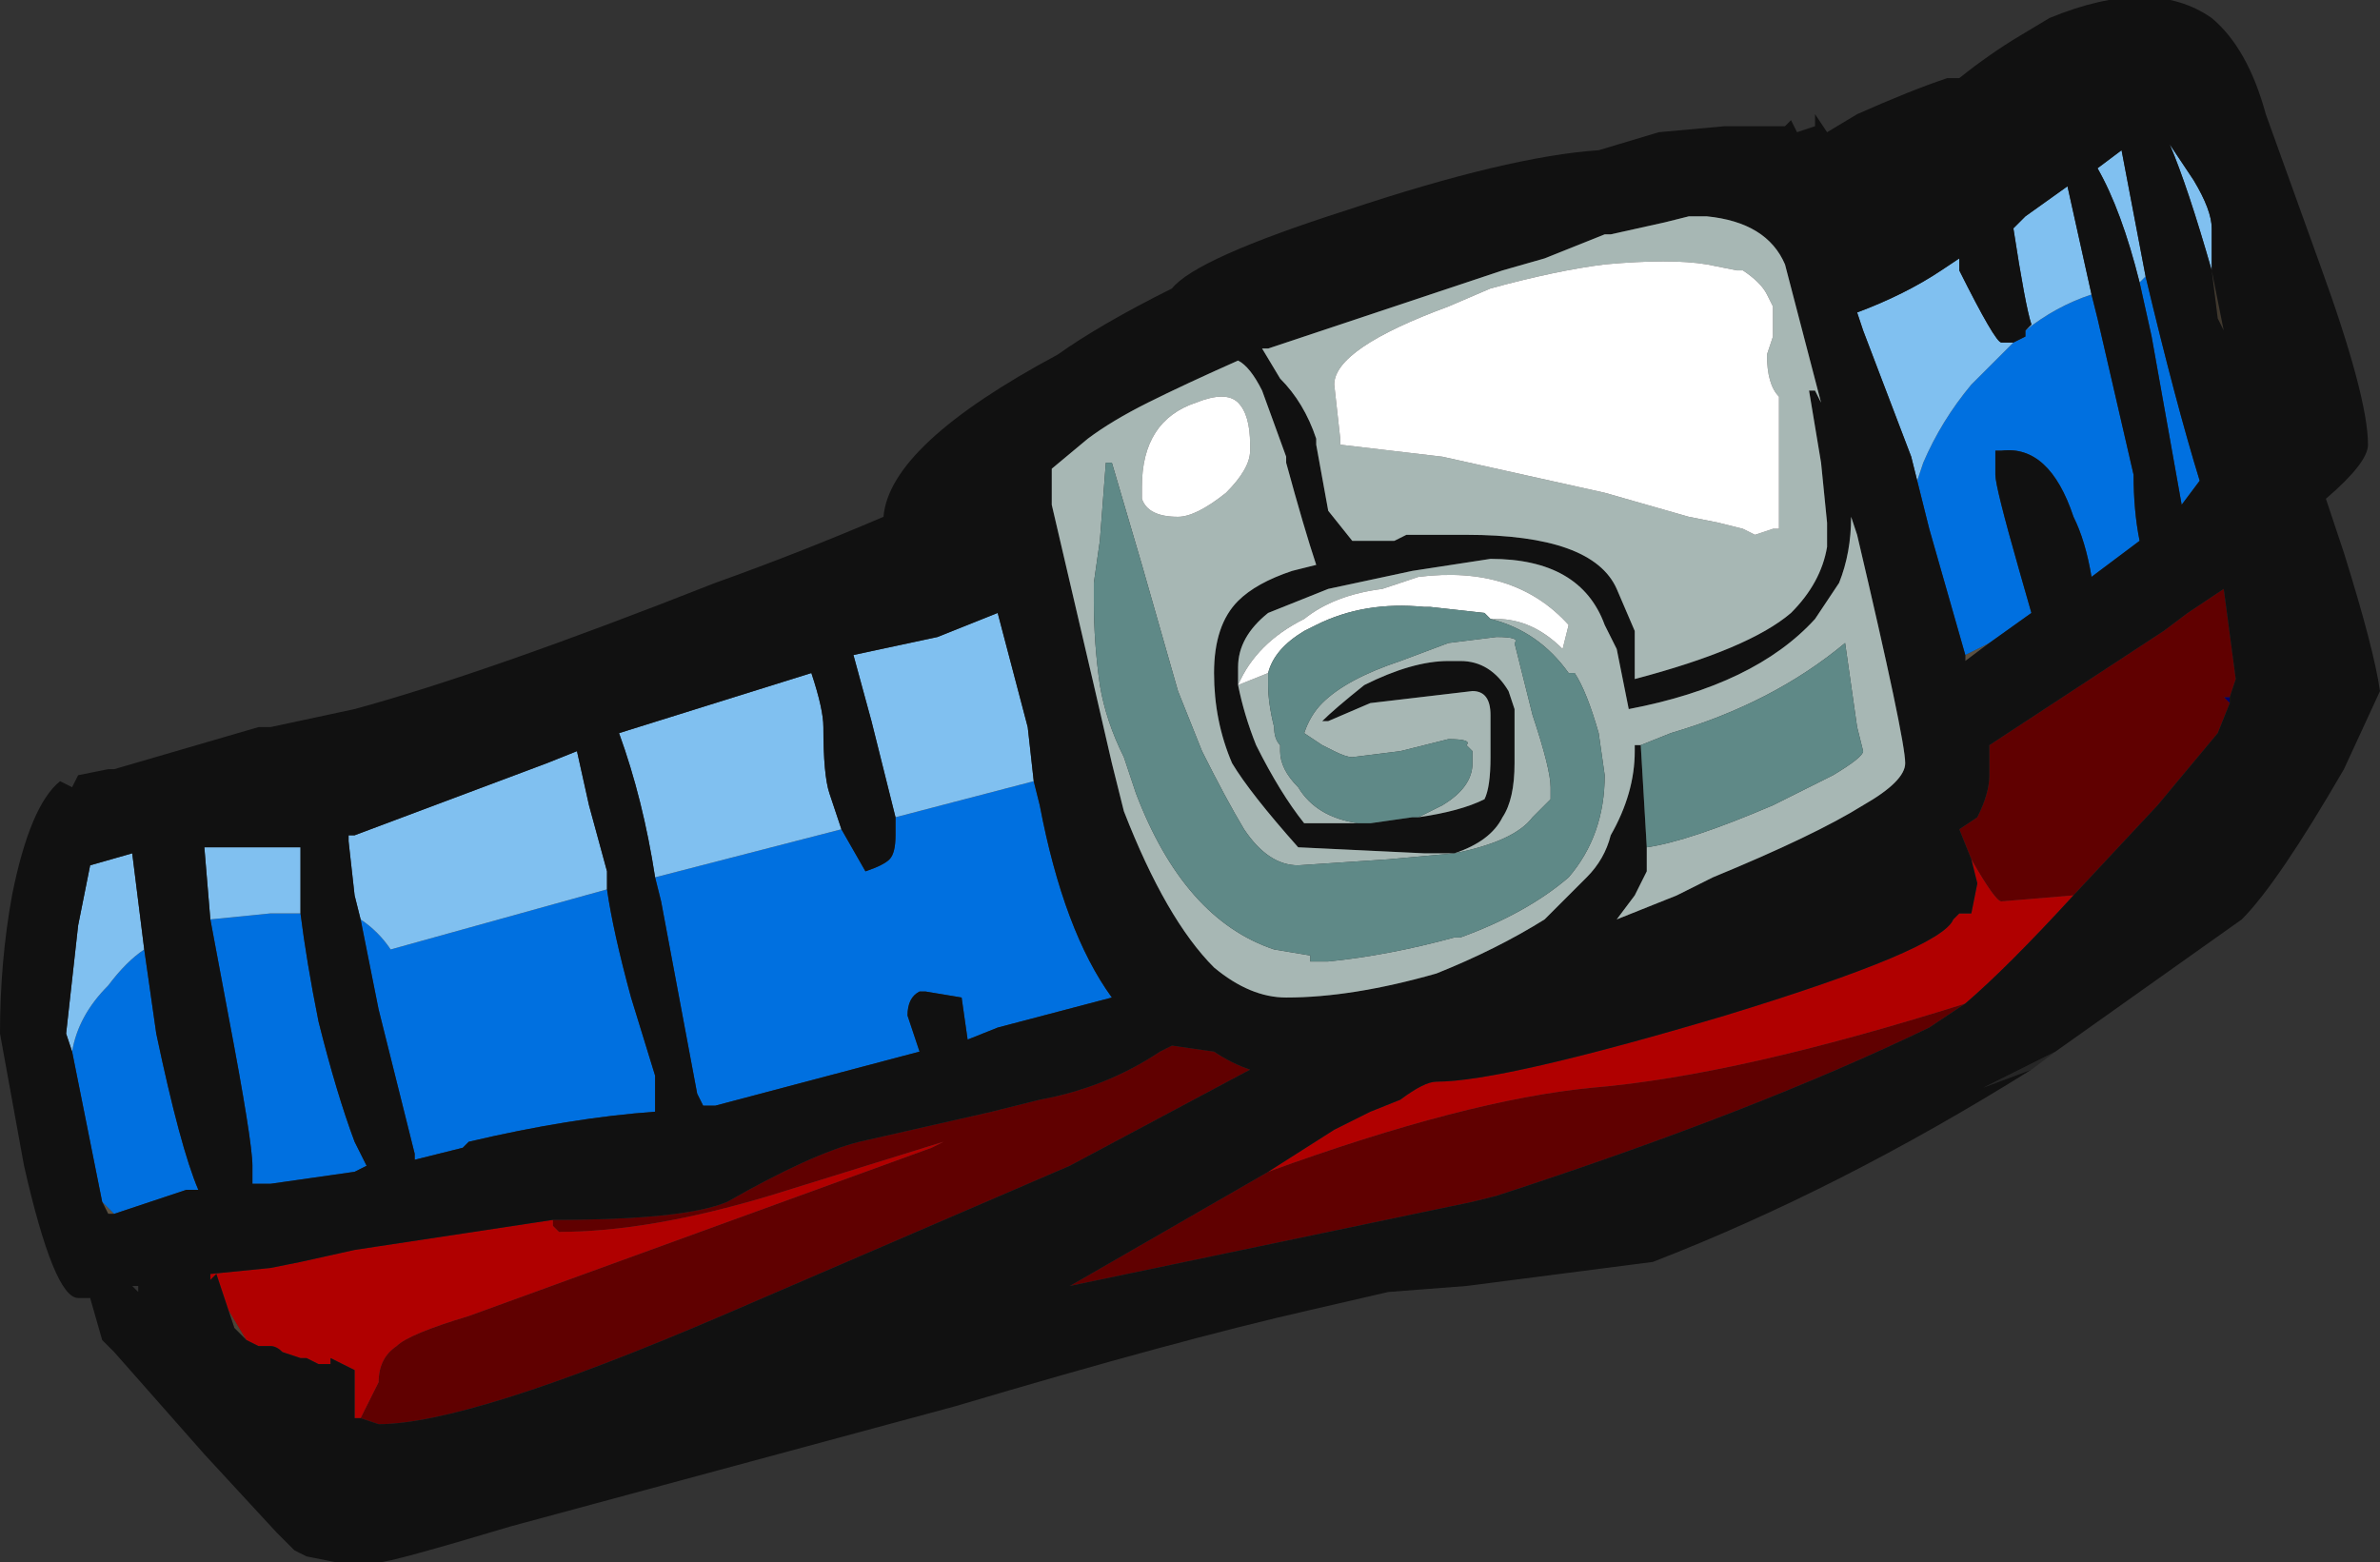 <?xml version="1.0" encoding="UTF-8" standalone="no"?>
<svg xmlns:ffdec="https://www.free-decompiler.com/flash" xmlns:xlink="http://www.w3.org/1999/xlink" ffdec:objectType="frame" height="91.0px" width="138.6px" xmlns="http://www.w3.org/2000/svg">
  <rect width="100%" height="100%" fill="#333333" stroke="none"/>
  <g transform="matrix(1.0, 0.0, 0.0, 1.0, 63.0, 53.55)">
    <use ffdec:characterId="1093" height="13.0" transform="matrix(7.0, 0.0, 0.0, 7.0, -63.0, -53.55)" width="19.8" xlink:href="#shape0"/>
  </g>
  <defs>
    <g id="shape0" transform="matrix(1.0, 0.0, 0.0, 1.0, 9.0, 7.65)">
      <path d="M-6.95 3.5 L-7.05 3.4 -7.1 3.25 -6.95 3.5" fill="#4d4336" fill-rule="evenodd" stroke="none"/>
      <path d="M9.55 -1.8 L9.5 -1.85 9.55 -1.85 9.55 -1.8" fill="#000066" fill-rule="evenodd" stroke="none"/>
      <path d="M-8.05 2.45 L-8.1 2.45 -8.15 2.35 -8.05 2.45 M7.55 -2.3 L7.35 -2.15 7.35 -2.2 7.55 -2.3" fill="#5c5141" fill-rule="evenodd" stroke="none"/>
      <path d="M9.4 -5.4 L9.45 -5.0 9.5 -4.9 9.4 -5.4" fill="#40382d" fill-rule="evenodd" stroke="none"/>
      <path d="M7.4 -0.5 L7.3 -0.75 7.45 -0.85 Q7.55 -1.05 7.55 -1.2 L7.55 -1.45 9.0 -2.4 9.2 -2.55 9.5 -2.75 9.6 -2.0 9.55 -1.85 9.5 -1.85 9.55 -1.8 9.45 -1.55 8.95 -0.95 8.25 -0.2 7.65 -0.15 Q7.6 -0.15 7.4 -0.5 M1.55 2.1 Q3.2 1.5 4.25 1.4 5.45 1.3 7.35 0.7 L7.05 0.9 Q5.6 1.6 3.45 2.3 L3.25 2.35 -0.1 3.05 1.55 2.1 M-4.4 2.5 Q-3.3 2.5 -2.95 2.35 -2.25 1.95 -1.85 1.85 L-0.75 1.6 -0.35 1.5 Q0.2 1.4 0.65 1.1 L0.75 1.05 1.1 1.1 Q1.25 1.2 1.4 1.25 L-0.1 2.05 -3.0 3.3 Q-5.1 4.2 -5.85 4.2 L-6.0 4.15 -5.85 3.85 Q-5.85 3.65 -5.7 3.55 -5.6 3.45 -5.1 3.3 L-1.25 1.9 -1.15 1.85 -2.6 2.3 Q-3.6 2.6 -4.35 2.6 L-4.4 2.55 -4.4 2.5" fill="#600000" fill-rule="evenodd" stroke="none"/>
      <path d="M7.4 -0.5 Q7.6 -0.15 7.65 -0.15 L8.25 -0.2 Q7.7 0.4 7.35 0.7 5.45 1.3 4.25 1.4 3.2 1.5 1.55 2.1 L2.1 1.75 2.4 1.6 2.65 1.5 Q2.85 1.35 2.95 1.35 3.5 1.35 5.35 0.8 7.15 0.25 7.25 0.0 L7.3 -0.05 7.4 -0.05 7.45 -0.3 7.4 -0.5 M-4.4 2.5 L-4.4 2.55 -4.35 2.6 Q-3.6 2.6 -2.6 2.3 L-1.15 1.85 -1.25 1.9 -5.1 3.3 Q-5.6 3.45 -5.7 3.55 -5.85 3.65 -5.85 3.85 L-6.0 4.15 -6.05 4.15 -6.05 3.75 -6.25 3.65 -6.25 3.7 -6.35 3.7 -6.45 3.65 -6.5 3.65 -6.65 3.6 Q-6.7 3.55 -6.75 3.55 L-6.85 3.55 -6.95 3.5 -7.1 3.25 -7.2 2.95 -7.25 3.0 -7.25 2.95 -6.75 2.9 -6.5 2.85 -6.05 2.75 -4.4 2.5" fill="#b00000" fill-rule="evenodd" stroke="none"/>
      <path d="M-7.8 0.25 L-7.7 0.95 Q-7.5 1.9 -7.35 2.25 L-7.45 2.25 -8.05 2.45 -8.15 2.35 -8.4 1.1 Q-8.35 0.8 -8.1 0.55 -7.95 0.35 -7.8 0.25 M-7.25 0.0 L-6.75 -0.05 -6.5 -0.05 Q-6.45 0.35 -6.35 0.85 -6.2 1.45 -6.05 1.85 L-5.95 2.05 -6.05 2.1 -6.75 2.2 -6.9 2.2 -6.9 2.05 Q-6.9 1.85 -7.1 0.8 L-7.25 0.0 M-6.0 0.0 Q-5.85 0.1 -5.75 0.25 L-3.95 -0.25 Q-3.9 0.1 -3.75 0.65 L-3.55 1.3 -3.55 1.6 Q-4.25 1.65 -5.1 1.85 L-5.15 1.9 -5.55 2.0 -5.55 1.95 -5.85 0.75 -6.0 0.0 M-0.4 -1.15 L-0.35 -0.95 Q-0.15 0.1 0.25 0.65 L-0.7 0.9 -0.95 1.0 -1.0 0.65 -1.3 0.6 -1.35 0.6 Q-1.45 0.65 -1.45 0.8 L-1.35 1.1 -3.05 1.55 -3.15 1.55 -3.2 1.45 -3.5 -0.15 -3.55 -0.35 -2.0 -0.75 -1.8 -0.4 Q-1.65 -0.45 -1.6 -0.5 -1.55 -0.55 -1.55 -0.7 L-1.55 -0.85 -0.4 -1.15 M8.8 -5.3 L8.85 -5.35 Q9.1 -4.3 9.3 -3.65 L9.15 -3.45 8.9 -4.85 8.8 -5.3 M6.95 -3.65 L7.0 -3.8 Q7.15 -4.15 7.4 -4.45 L7.75 -4.8 7.85 -4.85 7.85 -4.9 Q8.1 -5.1 8.4 -5.2 L8.45 -5.0 8.75 -3.7 Q8.75 -3.4 8.8 -3.15 L8.4 -2.85 Q8.35 -3.15 8.25 -3.35 8.05 -3.95 7.65 -3.9 L7.6 -3.9 Q7.6 -3.85 7.6 -3.7 7.6 -3.6 7.8 -2.9 L7.9 -2.55 7.55 -2.3 7.35 -2.2 7.05 -3.25 6.95 -3.65" fill="#0070e0" fill-rule="evenodd" stroke="none"/>
      <path d="M-8.4 1.1 L-8.45 0.95 -8.35 0.05 -8.25 -0.45 -7.9 -0.55 -7.8 0.25 Q-7.95 0.35 -8.1 0.55 -8.35 0.8 -8.4 1.1 M-7.25 0.0 L-7.3 -0.6 -6.5 -0.6 -6.5 -0.05 -6.75 -0.05 -7.25 0.0 M-6.0 0.0 L-6.05 -0.2 -6.1 -0.65 -6.1 -0.7 -6.05 -0.7 -4.45 -1.3 -4.2 -1.4 -4.1 -0.95 -3.95 -0.4 -3.95 -0.25 -5.75 0.25 Q-5.85 0.1 -6.0 0.0 M-0.4 -1.15 L-1.55 -0.85 -1.75 -1.65 -1.9 -2.2 -1.2 -2.35 -0.7 -2.55 -0.45 -1.6 -0.4 -1.15 M-2.0 -0.75 L-3.55 -0.35 Q-3.65 -1.0 -3.85 -1.55 L-2.25 -2.05 Q-2.15 -1.75 -2.15 -1.6 -2.15 -1.2 -2.1 -1.05 L-2.0 -0.75 M8.85 -5.35 L8.8 -5.3 Q8.65 -5.9 8.45 -6.25 L8.65 -6.4 8.85 -5.35 M9.4 -5.4 Q9.2 -6.1 9.05 -6.45 L9.25 -6.15 Q9.4 -5.9 9.4 -5.75 L9.4 -5.4 M6.95 -3.65 L6.9 -3.85 6.5 -4.9 6.45 -5.05 Q6.85 -5.2 7.15 -5.4 L7.3 -5.5 7.3 -5.4 Q7.6 -4.8 7.65 -4.8 L7.75 -4.8 7.4 -4.45 Q7.15 -4.15 7.0 -3.8 L6.95 -3.65 M7.85 -4.9 L7.9 -4.95 Q7.85 -5.1 7.75 -5.75 L7.85 -5.85 8.2 -6.1 8.4 -5.2 Q8.1 -5.1 7.85 -4.9" fill="#80c0f0" fill-rule="evenodd" stroke="none"/>
      <path d="M8.1 1.1 L7.9 1.25 7.5 1.4 8.1 1.1" fill="#262626" fill-rule="evenodd" stroke="none"/>
      <path d="M-7.8 0.25 L-7.9 -0.55 -8.25 -0.45 -8.35 0.05 -8.45 0.95 -8.4 1.1 -8.15 2.35 -8.1 2.45 -8.05 2.45 -7.45 2.25 -7.35 2.25 Q-7.5 1.9 -7.7 0.95 L-7.8 0.25 M-6.5 -0.05 L-6.5 -0.6 -7.3 -0.6 -7.25 0.0 -7.1 0.8 Q-6.9 1.85 -6.9 2.05 L-6.9 2.2 -6.75 2.2 -6.05 2.1 -5.95 2.05 -6.05 1.85 Q-6.2 1.45 -6.35 0.85 -6.45 0.35 -6.5 -0.05 M7.9 1.25 Q6.3 2.25 4.75 2.85 L3.2 3.05 2.55 3.1 1.9 3.25 Q0.8 3.5 -1.05 4.05 L-4.75 5.05 Q-5.75 5.35 -5.85 5.35 L-6.2 5.35 -6.45 5.3 -6.55 5.25 -6.7 5.1 -7.3 4.45 -8.05 3.6 -8.15 3.5 -8.25 3.15 -8.35 3.15 Q-8.55 3.15 -8.8 2.05 L-9.0 0.95 Q-9.0 0.35 -8.9 -0.2 -8.75 -0.95 -8.5 -1.15 L-8.4 -1.1 -8.35 -1.2 -8.1 -1.25 -8.05 -1.25 -6.85 -1.6 -6.75 -1.6 -6.05 -1.75 Q-4.95 -2.05 -3.05 -2.8 -2.35 -3.05 -1.65 -3.35 -1.6 -3.95 -0.2 -4.7 0.15 -4.95 0.75 -5.25 0.95 -5.5 2.2 -5.9 3.55 -6.35 4.3 -6.4 L4.8 -6.55 5.35 -6.6 5.85 -6.6 5.9 -6.65 5.95 -6.55 6.1 -6.6 6.1 -6.7 6.2 -6.55 6.45 -6.7 Q6.9 -6.9 7.2 -7.0 L7.3 -7.0 Q7.55 -7.2 7.8 -7.35 L8.05 -7.5 Q8.9 -7.85 9.4 -7.5 9.7 -7.25 9.85 -6.7 L10.3 -5.45 Q10.7 -4.35 10.7 -3.95 10.7 -3.8 10.35 -3.5 L10.5 -3.05 Q10.75 -2.25 10.8 -1.9 L10.5 -1.25 Q9.95 -0.3 9.65 0.0 L8.1 1.1 7.5 1.4 7.9 1.25 M-3.95 -0.25 L-3.95 -0.4 -4.1 -0.95 -4.2 -1.4 -4.45 -1.3 -6.05 -0.7 -6.1 -0.7 -6.1 -0.65 -6.05 -0.2 -6.0 0.0 -5.85 0.75 -5.55 1.95 -5.55 2.0 -5.15 1.9 -5.1 1.85 Q-4.25 1.65 -3.55 1.6 L-3.55 1.3 -3.75 0.65 Q-3.9 0.1 -3.95 -0.25 M-3.55 -0.35 L-3.5 -0.15 -3.2 1.45 -3.15 1.55 -3.05 1.55 -1.35 1.1 -1.45 0.8 Q-1.45 0.65 -1.35 0.6 L-1.3 0.6 -1.0 0.65 -0.95 1.0 -0.7 0.9 0.25 0.65 Q-0.15 0.1 -0.35 -0.95 L-0.4 -1.15 -0.45 -1.6 -0.7 -2.55 -1.2 -2.35 -1.9 -2.2 -1.75 -1.65 -1.55 -0.85 -1.55 -0.7 Q-1.55 -0.55 -1.6 -0.5 -1.65 -0.45 -1.8 -0.4 L-2.0 -0.75 -2.1 -1.05 Q-2.15 -1.2 -2.15 -1.6 -2.15 -1.75 -2.25 -2.05 L-3.85 -1.55 Q-3.65 -1.0 -3.55 -0.35 M2.8 -0.85 Q3.15 -0.9 3.35 -1.0 3.4 -1.1 3.4 -1.35 L3.4 -1.7 Q3.4 -1.9 3.25 -1.9 L2.4 -1.8 2.05 -1.65 2.0 -1.65 Q2.1 -1.75 2.35 -1.95 2.75 -2.15 3.05 -2.15 L3.15 -2.15 Q3.4 -2.15 3.55 -1.9 L3.6 -1.75 3.6 -1.3 Q3.6 -1.0 3.5 -0.85 3.4 -0.65 3.1 -0.55 L2.85 -0.55 1.8 -0.6 Q1.4 -1.05 1.25 -1.3 1.1 -1.65 1.1 -2.05 1.1 -2.45 1.3 -2.65 1.45 -2.8 1.75 -2.9 L1.95 -2.95 Q1.85 -3.25 1.7 -3.8 L1.7 -3.85 1.5 -4.4 Q1.4 -4.6 1.3 -4.65 0.85 -4.45 0.55 -4.3 0.25 -4.15 0.05 -4.0 L-0.25 -3.75 -0.25 -3.45 0.1 -1.95 0.25 -1.3 0.35 -0.9 Q0.7 0.0 1.1 0.4 1.4 0.65 1.7 0.65 2.25 0.65 2.95 0.45 3.45 0.25 3.85 0.0 L4.2 -0.35 Q4.35 -0.5 4.4 -0.7 4.6 -1.05 4.6 -1.4 L4.6 -1.45 4.65 -1.45 4.7 -0.6 4.7 -0.4 4.6 -0.2 4.45 0.0 4.95 -0.2 5.25 -0.35 Q6.1 -0.7 6.5 -0.95 6.85 -1.15 6.85 -1.3 6.85 -1.5 6.45 -3.2 L6.4 -3.35 Q6.4 -3.05 6.3 -2.8 L6.1 -2.5 Q5.6 -1.95 4.55 -1.75 L4.45 -2.25 4.35 -2.45 Q4.15 -3.0 3.4 -3.0 L2.75 -2.9 2.05 -2.75 1.55 -2.55 Q1.3 -2.35 1.3 -2.1 L1.3 -1.95 Q1.35 -1.7 1.45 -1.45 1.65 -1.05 1.85 -0.8 L2.4 -0.8 2.75 -0.85 2.8 -0.85 M4.35 -5.7 L3.85 -5.5 3.5 -5.4 1.55 -4.75 1.5 -4.75 1.65 -4.5 Q1.85 -4.3 1.95 -4.0 L1.95 -3.95 2.05 -3.4 2.25 -3.15 2.6 -3.15 2.7 -3.2 3.2 -3.2 Q4.25 -3.2 4.45 -2.75 L4.6 -2.4 4.6 -2.0 Q5.55 -2.25 5.9 -2.55 6.15 -2.8 6.2 -3.1 L6.2 -3.3 6.15 -3.8 6.05 -4.4 6.1 -4.4 6.15 -4.3 5.85 -5.45 Q5.7 -5.8 5.2 -5.85 L5.05 -5.85 4.85 -5.8 4.4 -5.7 4.35 -5.7 M8.85 -5.35 L8.65 -6.4 8.45 -6.25 Q8.65 -5.9 8.8 -5.3 L8.9 -4.85 9.15 -3.45 9.3 -3.65 Q9.1 -4.3 8.85 -5.35 M9.4 -5.4 L9.4 -5.75 Q9.4 -5.9 9.25 -6.15 L9.05 -6.45 Q9.2 -6.1 9.4 -5.4 L9.5 -4.9 9.45 -5.0 9.4 -5.4 M7.75 -4.8 L7.65 -4.8 Q7.6 -4.8 7.3 -5.4 L7.3 -5.5 7.15 -5.4 Q6.85 -5.2 6.45 -5.05 L6.5 -4.9 6.9 -3.85 6.95 -3.65 7.05 -3.25 7.35 -2.2 7.35 -2.15 7.55 -2.3 7.9 -2.55 7.8 -2.9 Q7.6 -3.6 7.6 -3.7 7.6 -3.85 7.6 -3.9 L7.65 -3.9 Q8.05 -3.95 8.25 -3.35 8.35 -3.15 8.4 -2.85 L8.8 -3.15 Q8.75 -3.4 8.75 -3.7 L8.45 -5.0 8.4 -5.2 8.2 -6.1 7.85 -5.85 7.75 -5.75 Q7.85 -5.1 7.9 -4.95 L7.85 -4.9 7.85 -4.85 7.75 -4.8 M9.5 -2.75 L9.2 -2.55 9.0 -2.4 7.55 -1.45 7.55 -1.2 Q7.55 -1.05 7.45 -0.85 L7.3 -0.75 7.4 -0.5 7.45 -0.3 7.4 -0.05 7.3 -0.05 7.25 0.0 Q7.15 0.25 5.35 0.8 3.5 1.35 2.95 1.35 2.85 1.35 2.65 1.5 L2.4 1.6 2.1 1.75 1.55 2.1 -0.1 3.05 3.25 2.35 3.45 2.3 Q5.6 1.6 7.05 0.9 L7.35 0.7 Q7.7 0.4 8.25 -0.2 L8.95 -0.95 9.45 -1.55 9.55 -1.8 9.55 -1.85 9.6 -2.0 9.5 -2.75 M-6.0 4.15 L-5.85 4.2 Q-5.1 4.2 -3.0 3.3 L-0.1 2.05 1.4 1.25 Q1.25 1.2 1.1 1.1 L0.75 1.05 0.65 1.1 Q0.2 1.4 -0.35 1.5 L-0.75 1.6 -1.85 1.85 Q-2.25 1.95 -2.95 2.35 -3.3 2.5 -4.4 2.5 L-6.05 2.75 -6.5 2.85 -6.75 2.9 -7.25 2.95 -7.25 3.0 -7.2 2.95 -7.1 3.25 -7.05 3.4 -6.95 3.5 -6.85 3.55 -6.75 3.55 Q-6.7 3.55 -6.65 3.6 L-6.5 3.65 -6.45 3.65 -6.35 3.7 -6.25 3.7 -6.25 3.65 -6.05 3.75 -6.05 4.15 -6.0 4.15 M-7.9 3.05 L-7.85 3.1 -7.85 3.05 -7.9 3.05" fill="#111111" fill-rule="evenodd" stroke="none"/>
      <path d="M4.65 -1.45 L4.6 -1.45 4.6 -1.4 Q4.6 -1.05 4.4 -0.7 4.35 -0.5 4.2 -0.35 L3.85 0.0 Q3.45 0.25 2.95 0.45 2.25 0.65 1.7 0.65 1.4 0.65 1.1 0.4 0.7 0.0 0.35 -0.9 L0.25 -1.3 0.1 -1.95 -0.25 -3.45 -0.25 -3.75 0.05 -4.0 Q0.25 -4.15 0.55 -4.3 0.85 -4.45 1.3 -4.65 1.4 -4.6 1.5 -4.4 L1.7 -3.85 1.7 -3.8 Q1.85 -3.25 1.95 -2.95 L1.75 -2.9 Q1.45 -2.8 1.3 -2.65 1.1 -2.45 1.1 -2.05 1.1 -1.65 1.25 -1.3 1.4 -1.05 1.8 -0.6 L2.85 -0.55 3.1 -0.55 Q3.4 -0.65 3.5 -0.85 3.6 -1.0 3.6 -1.3 L3.6 -1.75 3.55 -1.9 Q3.4 -2.15 3.15 -2.15 L3.05 -2.15 Q2.75 -2.15 2.35 -1.95 2.1 -1.75 2.0 -1.65 L2.05 -1.65 2.4 -1.8 3.25 -1.9 Q3.4 -1.9 3.4 -1.7 L3.4 -1.35 Q3.4 -1.1 3.35 -1.0 3.15 -0.9 2.8 -0.85 L3.0 -0.95 Q3.25 -1.1 3.25 -1.3 L3.25 -1.4 3.2 -1.45 Q3.25 -1.5 3.05 -1.5 L2.65 -1.4 2.25 -1.35 Q2.2 -1.35 2.1 -1.4 L2.0 -1.45 1.85 -1.55 Q1.9 -1.7 2.0 -1.8 2.2 -2.0 2.65 -2.15 L3.05 -2.3 3.45 -2.35 Q3.65 -2.35 3.6 -2.3 L3.75 -1.7 Q3.9 -1.25 3.9 -1.1 L3.9 -1.0 3.75 -0.85 Q3.6 -0.65 3.1 -0.55 L2.55 -0.5 1.8 -0.45 Q1.55 -0.45 1.35 -0.75 1.2 -1.0 1.0 -1.4 L0.8 -1.9 0.5 -2.95 0.25 -3.8 0.2 -3.8 0.15 -3.15 0.1 -2.8 0.1 -2.65 Q0.1 -2.3 0.15 -1.95 0.2 -1.65 0.35 -1.35 L0.45 -1.05 Q0.85 0.0 1.6 0.25 L1.9 0.3 1.9 0.35 2.05 0.35 Q2.55 0.3 3.1 0.15 L3.15 0.15 Q3.7 -0.05 4.05 -0.35 4.35 -0.7 4.35 -1.2 L4.3 -1.55 Q4.2 -1.9 4.1 -2.05 L4.05 -2.05 Q3.8 -2.4 3.4 -2.5 L3.45 -2.5 Q3.75 -2.5 4.0 -2.25 L4.05 -2.45 Q3.6 -2.95 2.8 -2.85 L2.5 -2.75 Q2.1 -2.7 1.85 -2.5 1.45 -2.3 1.3 -1.95 L1.3 -2.1 Q1.3 -2.35 1.55 -2.55 L2.05 -2.75 2.75 -2.9 3.4 -3.0 Q4.15 -3.0 4.35 -2.45 L4.45 -2.25 4.55 -1.75 Q5.6 -1.95 6.1 -2.5 L6.3 -2.8 Q6.4 -3.05 6.4 -3.35 L6.45 -3.2 Q6.85 -1.5 6.85 -1.3 6.85 -1.15 6.5 -0.95 6.1 -0.7 5.25 -0.35 L4.95 -0.2 4.45 0.0 4.6 -0.2 4.7 -0.4 4.7 -0.6 Q5.05 -0.65 5.75 -0.95 L6.25 -1.2 Q6.5 -1.35 6.5 -1.4 L6.45 -1.6 6.35 -2.3 Q5.75 -1.8 4.9 -1.55 L4.65 -1.45 M2.4 -0.8 L1.85 -0.8 Q1.65 -1.05 1.45 -1.45 1.35 -1.7 1.3 -1.95 L1.55 -2.05 1.55 -1.95 Q1.55 -1.8 1.6 -1.6 1.6 -1.5 1.65 -1.45 L1.65 -1.4 Q1.65 -1.25 1.8 -1.1 1.95 -0.85 2.3 -0.8 L2.4 -0.8 M4.35 -5.7 L4.4 -5.7 4.85 -5.8 5.05 -5.85 5.2 -5.85 Q5.7 -5.8 5.85 -5.45 L6.15 -4.3 6.1 -4.4 6.05 -4.4 6.15 -3.8 6.2 -3.3 6.2 -3.1 Q6.15 -2.8 5.9 -2.55 5.55 -2.25 4.6 -2.0 L4.6 -2.4 4.45 -2.75 Q4.25 -3.2 3.2 -3.2 L2.7 -3.2 2.6 -3.15 2.25 -3.15 2.05 -3.4 1.95 -3.95 1.95 -4.0 Q1.85 -4.3 1.65 -4.5 L1.5 -4.75 1.55 -4.75 3.5 -5.4 3.85 -5.5 4.35 -5.7 M1.2 -3.55 Q1.4 -3.75 1.4 -3.9 L1.4 -3.95 Q1.4 -4.2 1.3 -4.3 1.2 -4.4 0.95 -4.3 0.5 -4.15 0.5 -3.6 L0.5 -3.5 Q0.55 -3.35 0.8 -3.35 0.95 -3.35 1.2 -3.55 M5.45 -5.4 L5.2 -5.45 Q4.9 -5.5 4.35 -5.45 3.95 -5.4 3.4 -5.25 L3.05 -5.1 Q2.1 -4.75 2.1 -4.45 L2.15 -4.0 2.15 -3.95 3.0 -3.85 4.35 -3.55 5.05 -3.35 5.3 -3.3 5.5 -3.25 5.6 -3.2 5.75 -3.25 5.8 -3.25 5.8 -4.35 Q5.7 -4.45 5.7 -4.7 L5.75 -4.85 5.75 -5.1 5.7 -5.2 Q5.65 -5.3 5.5 -5.4 L5.45 -5.4" fill="#a7b7b4" fill-rule="evenodd" stroke="none"/>
      <path d="M1.3 -1.95 Q1.45 -2.3 1.85 -2.5 2.1 -2.7 2.5 -2.75 L2.8 -2.85 Q3.6 -2.95 4.05 -2.45 L4.0 -2.25 Q3.75 -2.5 3.45 -2.5 L3.4 -2.5 3.35 -2.55 2.9 -2.6 2.85 -2.6 Q2.35 -2.65 1.95 -2.45 L1.85 -2.4 Q1.6 -2.25 1.55 -2.05 L1.3 -1.95 M5.45 -5.4 L5.5 -5.4 Q5.65 -5.3 5.7 -5.2 L5.75 -5.1 5.75 -4.85 5.7 -4.7 Q5.7 -4.45 5.8 -4.35 L5.8 -3.25 5.75 -3.25 5.6 -3.2 5.5 -3.25 5.3 -3.3 5.05 -3.35 4.35 -3.55 3.0 -3.85 2.15 -3.95 2.15 -4.0 2.1 -4.45 Q2.1 -4.75 3.05 -5.1 L3.4 -5.25 Q3.95 -5.4 4.35 -5.45 4.9 -5.5 5.2 -5.45 L5.45 -5.4 M1.2 -3.55 Q0.95 -3.35 0.8 -3.35 0.55 -3.35 0.5 -3.5 L0.5 -3.6 Q0.5 -4.15 0.95 -4.3 1.2 -4.4 1.3 -4.3 1.4 -4.2 1.4 -3.95 L1.4 -3.9 Q1.4 -3.75 1.2 -3.55" fill="#ffffff" fill-rule="evenodd" stroke="none"/>
      <path d="M4.65 -1.45 L4.9 -1.55 Q5.75 -1.8 6.35 -2.3 L6.45 -1.6 6.5 -1.4 Q6.5 -1.35 6.25 -1.2 L5.75 -0.95 Q5.05 -0.65 4.7 -0.6 L4.65 -1.45 M3.4 -2.5 Q3.8 -2.4 4.05 -2.05 L4.1 -2.05 Q4.2 -1.9 4.3 -1.55 L4.35 -1.2 Q4.35 -0.7 4.05 -0.35 3.7 -0.05 3.15 0.15 L3.1 0.15 Q2.55 0.3 2.05 0.35 L1.9 0.35 1.9 0.3 1.6 0.25 Q0.85 0.0 0.45 -1.05 L0.35 -1.35 Q0.2 -1.65 0.15 -1.95 0.1 -2.3 0.1 -2.65 L0.1 -2.8 0.15 -3.15 0.2 -3.8 0.25 -3.8 0.5 -2.95 0.8 -1.9 1.0 -1.4 Q1.2 -1.0 1.35 -0.75 1.55 -0.45 1.8 -0.45 L2.55 -0.5 3.1 -0.55 Q3.6 -0.65 3.75 -0.85 L3.9 -1.0 3.9 -1.1 Q3.9 -1.25 3.75 -1.7 L3.6 -2.3 Q3.65 -2.35 3.45 -2.35 L3.05 -2.3 2.65 -2.15 Q2.2 -2.0 2.0 -1.8 1.9 -1.7 1.85 -1.55 L2.0 -1.45 2.1 -1.4 Q2.2 -1.35 2.25 -1.35 L2.65 -1.4 3.05 -1.5 Q3.25 -1.5 3.2 -1.45 L3.25 -1.4 3.25 -1.3 Q3.25 -1.1 3.0 -0.95 L2.8 -0.85 2.75 -0.85 2.4 -0.8 2.3 -0.8 Q1.95 -0.85 1.8 -1.1 1.65 -1.25 1.65 -1.4 L1.65 -1.45 Q1.6 -1.5 1.6 -1.6 1.55 -1.8 1.55 -1.95 L1.55 -2.05 Q1.6 -2.25 1.85 -2.4 L1.95 -2.45 Q2.35 -2.65 2.85 -2.6 L2.9 -2.6 3.35 -2.55 3.4 -2.5" fill="#5f8987" fill-rule="evenodd" stroke="none"/>
    </g>
  </defs>
</svg>
